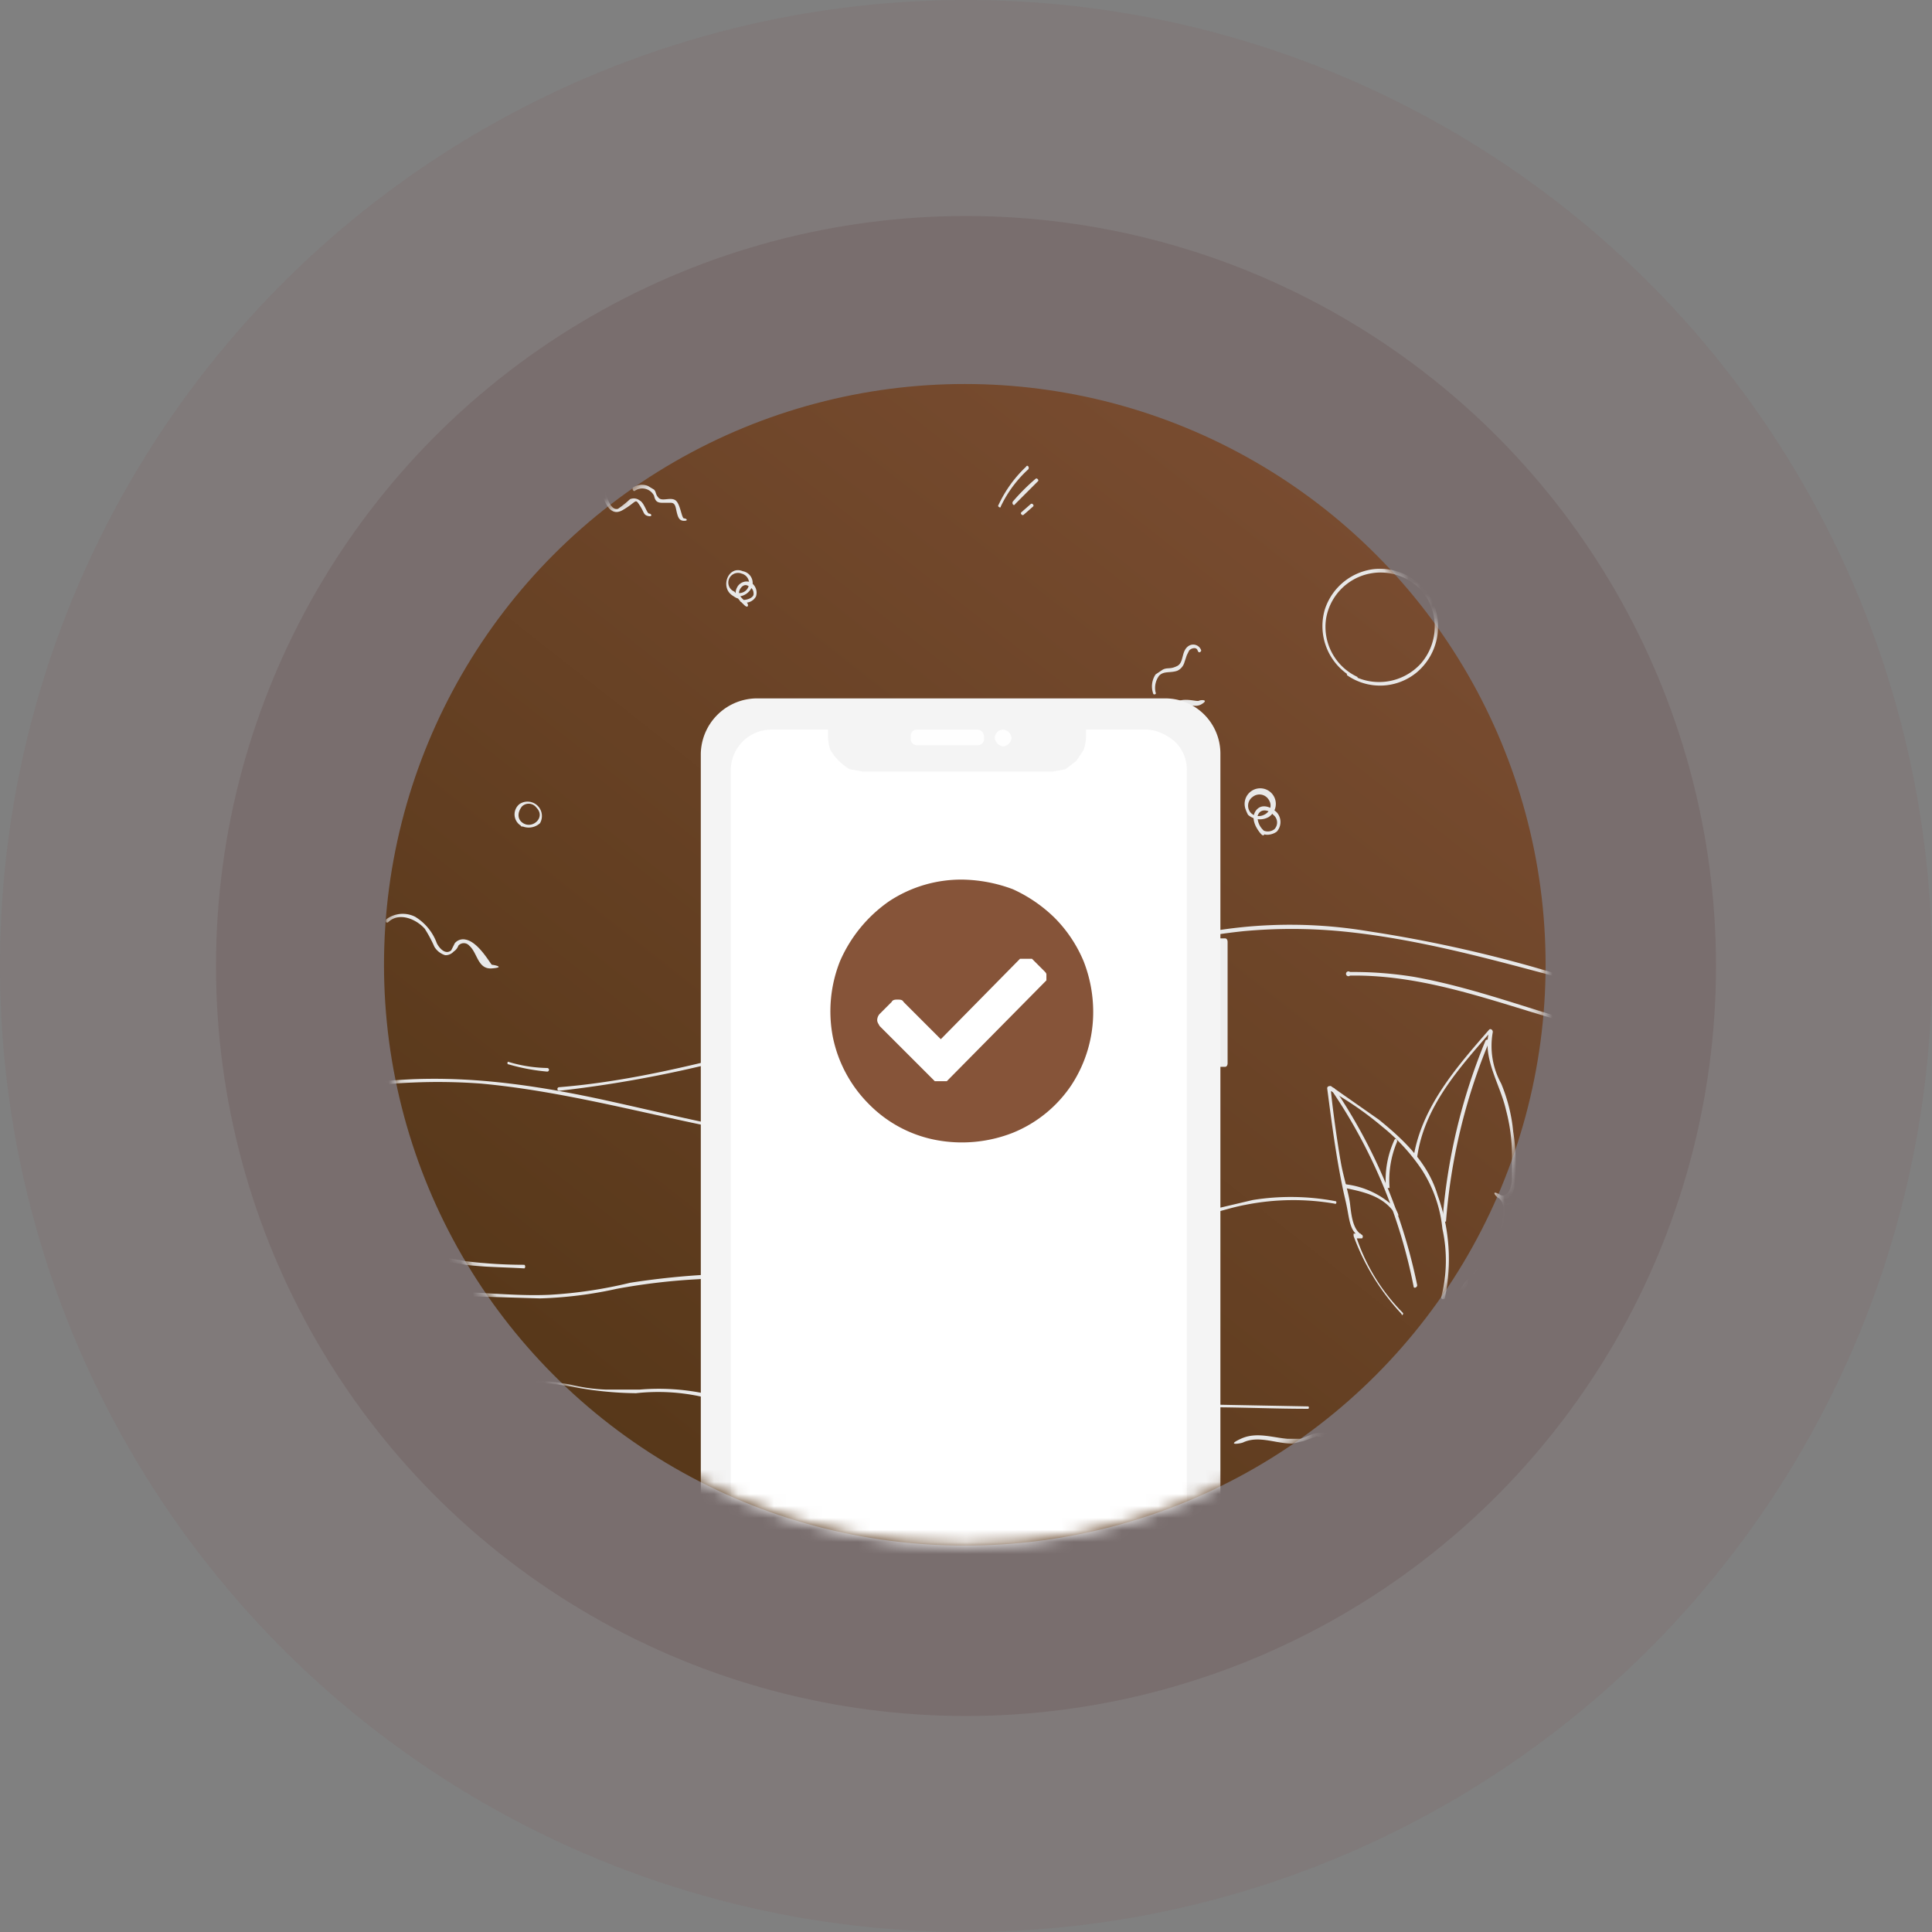 <svg id="Layer_1" data-name="Layer 1" xmlns="http://www.w3.org/2000/svg" xmlns:xlink="http://www.w3.org/1999/xlink" width="161" height="161" viewBox="0 0 161 161"><rect x="0" y="0" width="161" height="161" fill="#808080" stroke="none"/><defs><linearGradient id="linear-gradient" x1="389.51" y1="-33.04" x2="278.51" y2="-174.21" gradientTransform="matrix(1, 0, 0, -1, -156, 56)" gradientUnits="userSpaceOnUse"><stop offset="0" stop-color="#1a72dd"/><stop offset="1" stop-color="#244dbb"/></linearGradient><linearGradient id="linear-gradient-2" x1="389.51" y1="-33.04" x2="278.51" y2="-174.21" gradientTransform="matrix(1, 0, 0, -1, -156, 56)" gradientUnits="userSpaceOnUse"><stop offset="0" stop-color="#dfbb9d"/><stop offset="1" stop-color="#492f10"/></linearGradient><linearGradient id="linear-gradient-3" x1="389.51" y1="-33.04" x2="278.51" y2="-174.21" gradientTransform="matrix(1, 0, 0, -1, -254.06, -22.61)" gradientUnits="userSpaceOnUse"><stop offset="0" stop-color="#865439"/><stop offset="1" stop-color="#492f10"/></linearGradient><mask id="mask" x="19.88" y="32" width="121.2" height="96.84" maskUnits="userSpaceOnUse"><g transform="translate(-98.1 -78.6)"><g id="mask0_35_508" data-name="mask0 35 508"><circle cx="178.5" cy="159" r="48.4" style="fill:url(#linear-gradient)"/></g></g></mask><mask id="mask-2" x="32" y="32" width="96.84" height="114.39" maskUnits="userSpaceOnUse"><g transform="translate(-98.1 -78.6)"><g id="mask1_35_508" data-name="mask1 35 508"><circle cx="178.5" cy="159" r="48.4" style="fill:url(#linear-gradient-2)"/></g></g></mask></defs><circle cx="80.5" cy="80.5" r="80.5" style="fill:#7b0d0d;fill-opacity:0.05"/><circle cx="80.5" cy="80.5" r="62.5" style="fill:#400909;fill-opacity:0.1"/><circle cx="80.4" cy="80.4" r="48.4" style="fill:url(#linear-gradient-3)"/><g style="mask:url(#mask)"><path d="M215,188a16.3,16.3,0,0,1-3.9-6.4.3.3,0,0,0-.1.2h.6a.2.2,0,0,0,0-.3c-.8-.4-.9-1.8-1-2.6s-.5-2.1-.7-3.1-.7-4.3-.9-6.4h-.2a27.7,27.7,0,0,1,4.5,3.1,16.1,16.1,0,0,1,3.3,3.6,11.1,11.1,0,0,1,1.7,4.9,12.2,12.2,0,0,1-.1,5.7c0,.2.2.2.3.1a15.7,15.7,0,0,0-.6-8.6c-.8-2.7-2.8-4.6-4.9-6.3l-4-2.8c-.1,0-.3,0-.3.2.3,2.3.6,4.6,1,6.8s.5,2.3.7,3.4.3,1.8,1.1,2.2v-.3h-.6v.2a19.1,19.1,0,0,0,4,6.5C214.9,188.3,215.1,188.1,215,188Z" transform="translate(-98.1 -78.6)" style="fill:#e8e8e8"/><path d="M209.1,169.5a44.2,44.2,0,0,1,6.8,16.3c0,.2.3.1.3-.1a45.6,45.6,0,0,0-6.9-16.4C209.2,169.2,209,169.3,209.1,169.5Z" transform="translate(-98.1 -78.6)" style="fill:#e8e8e8"/><path d="M210.2,177.6c1.4.3,2.9.6,3.9,1.8s.3-.1.2-.2a7.1,7.1,0,0,0-4-1.9C210.1,177.2,210,177.5,210.2,177.6Z" transform="translate(-98.1 -78.6)" style="fill:#e8e8e8"/><path d="M213.9,177.6a8.2,8.2,0,0,1,.6-3.8c.1-.2-.1-.4-.2-.2a7.9,7.9,0,0,0-.7,4Z" transform="translate(-98.1 -78.6)" style="fill:#e8e8e8"/><path d="M216.2,175c.6-4.2,3.5-7.4,6.2-10.5h-.2c-.6,2.3.9,4.4,1.4,6.6a15,15,0,0,1,.5,3.7v1.8a2.8,2.8,0,0,1-.1.9c-.1.4-.5,1-1,.6l-.2.2c.9.5.6,1.7.4,2.4a4.6,4.6,0,0,1-1.1,2.7c-.9,1.1-2.2,1.9-2.6,3.4s.2.2.3.1c.5-1.8,2.4-2.6,3.2-4.3a8.2,8.2,0,0,0,.6-2.7c.1-.7,0-1.5-.6-1.8s-.3.1-.2.2a.8.8,0,0,0,1,.1,1.3,1.3,0,0,0,.5-1.1,16.2,16.2,0,0,0-.1-4.4,13.8,13.8,0,0,0-1-4,6.5,6.5,0,0,1-.7-4.3c0-.2-.2-.3-.3-.2-2.7,3.1-5.6,6.4-6.3,10.6C215.9,175.1,216.1,175.2,216.2,175Z" transform="translate(-98.1 -78.6)" style="fill:#e8e8e8"/><path d="M221.9,165.3a49,49,0,0,0-3.6,15.1h.3a48.4,48.4,0,0,1,3.6-15C222.2,165.2,222,165.2,221.9,165.3Z" transform="translate(-98.1 -78.6)" style="fill:#e8e8e8"/><path d="M195.2,180c2.3.5,4.5-.6,6.7-1a20.4,20.4,0,0,1,7.4-.1c.2.1.2-.2.1-.2a20,20,0,0,0-6.9-.1l-3.4.8a8.1,8.1,0,0,1-3.8.4C195.1,179.7,195,180,195.2,180Z" transform="translate(-98.1 -78.6)" style="fill:#e8e8e8"/><path d="M223.8,179.2a8.6,8.6,0,0,1,3.9.3l3.8.8a47.8,47.8,0,0,0,7.5.8c.2,0,.2-.2,0-.3a51.6,51.6,0,0,1-7.9-.8l-3.8-.8a8.8,8.8,0,0,0-3.6-.3C223.6,178.9,223.6,179.2,223.8,179.2Z" transform="translate(-98.1 -78.6)" style="fill:#e8e8e8"/><path d="M118.1,171.3c3.3-.7,6.6-1.6,10-2.1a48.6,48.6,0,0,1,10.1-.3c6.5.6,12.8,2.3,19.2,3.6a75.3,75.3,0,0,0,10.6,1.6.2.2,0,0,0,0-.3c-6.6-.4-13-2.1-19.4-3.5s-12.8-2.3-19.4-1.5a85.6,85.6,0,0,0-11.2,2.3C117.9,171.1,117.9,171.4,118.1,171.3Z" transform="translate(-98.1 -78.6)" style="fill:#e8e8e8"/><path d="M144.7,169.5a100.9,100.9,0,0,0,16.2-3.2l16.3-4.3,16.3-4.3a56.4,56.4,0,0,1,8.2-1.5,43.8,43.8,0,0,1,8.1,0c6.3.6,12.4,2.3,18.4,3.9.2.1.3-.2.1-.2a111.8,111.8,0,0,0-16.2-3.7,39.5,39.5,0,0,0-16.3.7l-8,2-8.2,2.2-16.5,4.4c-6.1,1.6-12.2,3.2-18.4,3.7A.1.1,0,1,0,144.7,169.5Z" transform="translate(-98.1 -78.6)" style="fill:#e8e8e8"/><path d="M129.6,186.3l6.9.3,6.6.2a34,34,0,0,0,6.4-.8,52.5,52.5,0,0,1,6.8-.8,62.6,62.6,0,0,1,7.5-.2c.2.1.2-.2,0-.2a65,65,0,0,0-13.2.7,37.4,37.4,0,0,1-6.7,1c-2.2.1-4.4-.1-6.6-.2l-7.7-.3A.1.1,0,1,0,129.6,186.3Z" transform="translate(-98.1 -78.6)" style="fill:#e8e8e8"/><path d="M126.7,192.2a12.1,12.1,0,0,1,4.2-5.3h-.2a16.4,16.4,0,0,1,1,3.8v-.2l-.7.2c-.1,0-.1.1-.1.2a2.4,2.4,0,0,1,.3,2c-.2.6-.8,1-1.1,1.4a10.7,10.7,0,0,0-1.6,2.7c-.1.2.2.3.3.1a11.1,11.1,0,0,1,2.2-3.4,1.8,1.8,0,0,0,.6-1.3,4.2,4.2,0,0,0-.4-1.6v.2l.7-.2c.1,0,.1-.1.1-.2a16.6,16.6,0,0,0-1.1-3.8h-.2a12,12,0,0,0-4.2,5.5C126.4,192.3,126.7,192.4,126.7,192.2Z" transform="translate(-98.1 -78.6)" style="fill:#e8e8e8"/><path d="M122.4,183.4a27.5,27.5,0,0,1,9.9-.2l4.6.8c1.6.2,3.3.2,4.9.3a.2.2,0,0,0,0-.3,40.3,40.3,0,0,1-4.9-.3l-5.1-.9a27.6,27.6,0,0,0-9.5.4C122.1,183.2,122.2,183.5,122.4,183.4Z" transform="translate(-98.1 -78.6)" style="fill:#e8e8e8"/><path d="M134.7,194.6a55.8,55.8,0,0,1,5.7-.8,26.4,26.4,0,0,1,5.6.4,29.4,29.4,0,0,0,5.1.5,16.8,16.8,0,0,1,5.5.3c.2,0,.2-.2.1-.3a18.9,18.9,0,0,0-5.3-.3h-2.8a14.5,14.5,0,0,1-2.9-.4,19.6,19.6,0,0,0-5.4-.3,55.4,55.4,0,0,0-5.7.7C134.5,194.3,134.5,194.6,134.7,194.6Z" transform="translate(-98.1 -78.6)" style="fill:#e8e8e8"/><path d="M186.1,196.8a94.7,94.7,0,0,1,10.6-.9c3.5-.1,6.9.1,10.4.1.1,0,.1-.2,0-.2l-10.6-.2a89.3,89.3,0,0,0-10.4.9A.2.2,0,0,0,186.1,196.8Z" transform="translate(-98.1 -78.6)" style="fill:#e8e8e8"/><path d="M201.7,198.8c1.3-.6,2.7.1,4.1.1l.9-.2,1.1-.4a14.9,14.9,0,0,0,2.1.2c.2-.1.1-.3-.1-.3s-1.5-.3-2.3-.1l-1,.4h-1.1c-1.3-.1-2.6-.6-3.9,0S201.5,198.9,201.7,198.8Z" transform="translate(-98.1 -78.6)" style="fill:#e8e8e8"/><path d="M220.6,188.5a17,17,0,0,1,7.1-.4,26.6,26.6,0,0,0,6.9.2c.1,0,.1-.3-.1-.3a28,28,0,0,1-7.1-.2,16,16,0,0,0-6.9.4C220.3,188.3,220.4,188.5,220.6,188.5Z" transform="translate(-98.1 -78.6)" style="fill:#e8e8e8"/><path d="M211.2,135a4.6,4.6,0,0,1-2.6-4.8,4.6,4.6,0,0,1,8.4-1.8,4.7,4.7,0,0,1-.5,5.5,4.7,4.7,0,0,1-6,.8.1.1,0,1,0-.1.2,4.8,4.8,0,0,0,5.8-.3,5,5,0,0,0,1.4-5.6,4.9,4.9,0,0,0-4.7-3,4.9,4.9,0,0,0-4.4,3.4,4.9,4.9,0,0,0,2.6,5.8C211.2,135.3,211.3,135.1,211.2,135Z" transform="translate(-98.1 -78.6)" style="fill:#e8e8e8"/><path d="M130.5,155.4c.9-.8,2.3-.2,3,.6a10.9,10.9,0,0,1,.8,1.5,1.6,1.6,0,0,0,.9.7.9.9,0,0,0,.7-.3,1,1,0,0,0,.4-.5.6.6,0,0,1,.9,0c.7.6.7,2,1.9,1.9s.1-.3,0-.3-1.1-1.9-2.2-2.1a.9.9,0,0,0-.9.3l-.3.6c-.5.4-1-.2-1.2-.6a4.3,4.3,0,0,0-1.8-2.2,2.3,2.3,0,0,0-2.4.2C130.2,155.4,130.3,155.6,130.5,155.4Z" transform="translate(-98.1 -78.6)" style="fill:#e8e8e8"/><path d="M193.4,142.9a1.8,1.8,0,0,1-.1-1.6c.4-.5.9-.3,1.3-.4a1.8,1.8,0,0,0,1.1-1.3c.2-.6,0-1.5.4-2.1s1.4.2,2.1-.2,0-.4-.2-.3-1.5-.4-2.1.3-.3,1.4-.4,2.1a1.7,1.7,0,0,1-.8,1.2c-.4.2-.9,0-1.2.2s-.6,1.5-.3,2.1S193.5,143,193.4,142.9Z" transform="translate(-98.1 -78.6)" style="fill:#e8e8e8"/><path d="M194.4,136.3a1.7,1.7,0,0,1,.3-1.4c.4-.4.9-.2,1.5-.4a1.1,1.1,0,0,0,.6-.7l.2-.6.2-.4c.2-.2.6-.3.7,0s.3.1.3,0a.7.7,0,0,0-1-.4c-.7.4-.4,1.4-1,1.7s-.8.1-1.2.3l-.6.4a1.8,1.8,0,0,0-.2,1.6C194.2,136.5,194.5,136.5,194.4,136.3Z" transform="translate(-98.1 -78.6)" style="fill:#e8e8e8"/><path d="M202.3,146.3a.9.9,0,0,1,.2-1.3.9.9,0,0,1,1.3.2c.7,1-.8,1.9-1.5,1.1s-.3,0-.2.2a1.5,1.5,0,0,0,1.7.2,1.3,1.3,0,1,0-1.7-.3A.1.1,0,1,0,202.3,146.3Z" transform="translate(-98.1 -78.6)" style="fill:#e8e8e8"/><path d="M203.4,147.8a1.5,1.5,0,0,1-.5-1.2c.2-.7,1-.5,1.3-.1a.8.8,0,0,1,.1,1.2.9.9,0,0,1-1.1,0,.1.1,0,1,0-.1.2c.3.4,1,.3,1.4,0a1.2,1.2,0,0,0,0-1.6c-.4-.4-1.2-.8-1.7-.2s-.1,1.4.3,1.9S203.5,148,203.4,147.8Z" transform="translate(-98.1 -78.6)" style="fill:#e8e8e8"/><path d="M140.5,167.3a16.5,16.5,0,0,0,3.2.6.1.1,0,1,0,0-.3,11.9,11.9,0,0,1-3.2-.5C140.4,167,140.3,167.3,140.5,167.3Z" transform="translate(-98.1 -78.6)" style="fill:#e8e8e8"/><path d="M210.6,159.9c6.4-.1,12.3,2.3,18.4,4a43.9,43.9,0,0,0,5.2,1.3c.1.1.2-.2,0-.2-6.2-1.3-12.1-3.9-18.3-5a31.5,31.5,0,0,0-5.3-.4A.2.2,0,1,0,210.6,159.9Z" transform="translate(-98.1 -78.6)" style="fill:#e8e8e8"/><path d="M148.1,119.3c.3.8.7,2.5,1.9,1.8s1-1,1.4-.4.3.8.7.9.3-.2.1-.2-.4-.9-.8-1.1a.8.8,0,0,0-.8-.1,8.7,8.7,0,0,1-1,.8c-.7.2-1-1.3-1.2-1.8S148,119.1,148.1,119.3Z" transform="translate(-98.1 -78.6)" style="fill:#e8e8e8"/><path d="M151,119.5a1.1,1.1,0,0,1,1.6.4c.1.4.2.6.7.6h.7c.4,0,.4.4.5.8s.2.7.6.7.2-.2,0-.2-.3-1.2-.7-1.5-1.1.1-1.4-.2-.2-.5-.4-.7l-.5-.3a1.3,1.3,0,0,0-1.2.1C150.7,119.3,150.9,119.6,151,119.5Z" transform="translate(-98.1 -78.6)" style="fill:#e8e8e8"/><path d="M159.4,128.3a1.3,1.3,0,0,0,1.4-.9,1,1,0,0,0-.8-1.2c-1.2-.5-1.9,1.3-.9,2s.3-.2.2-.3a.8.8,0,0,1,.6-1.5.8.8,0,0,1-.4,1.6C159.3,128,159.2,128.3,159.4,128.3Z" transform="translate(-98.1 -78.6)" style="fill:#e8e8e8"/><path d="M160.3,128.8c-.2-.2-.5-.4-.6-.7s.3-.9.7-.7.5.4.5.7-.5.5-.9.5-.2.2,0,.2a1,1,0,0,0,1.1-.5,1,1,0,0,0-.5-1.2.9.9,0,0,0-1.1.5c-.3.6.2,1,.6,1.4S160.5,128.9,160.3,128.8Z" transform="translate(-98.1 -78.6)" style="fill:#e8e8e8"/><path d="M141.7,147.2c-.5-.3-.5-.9-.1-1.4a.8.8,0,0,1,1.2.1c.8.8-.3,1.8-1.1,1.3s-.3.1-.2.2a1.4,1.4,0,0,0,1.6-.2,1.2,1.2,0,0,0-1.7-1.6,1.1,1.1,0,0,0,.1,1.8C141.6,147.6,141.8,147.4,141.7,147.2Z" transform="translate(-98.1 -78.6)" style="fill:#e8e8e8"/><path d="M181.5,120.8a10,10,0,0,1,2.3-3.1c.1-.2-.1-.4-.2-.2a10.4,10.4,0,0,0-2.3,3.2C181.2,120.8,181.5,121,181.5,120.8Z" transform="translate(-98.1 -78.6)" style="fill:#e8e8e8"/><path d="M182.7,120.6l1.9-1.9c.1-.1-.1-.3-.2-.2a17,17,0,0,0-1.9,1.9C182.4,120.6,182.6,120.8,182.7,120.6Z" transform="translate(-98.1 -78.6)" style="fill:#e8e8e8"/><path d="M183.4,121.5l.8-.7c.1-.1-.1-.3-.2-.2l-.8.7C183.1,121.4,183.3,121.6,183.4,121.5Z" transform="translate(-98.1 -78.6)" style="fill:#e8e8e8"/></g><g style="mask:url(#mask-2)"><path d="M200.2,156.8h-.8a.3.3,0,0,0-.3.3v10.1a.3.3,0,0,0,.3.3h.8c.1,0,.2-.1.2-.3V157.1C200.4,156.9,200.3,156.8,200.2,156.8Z" transform="translate(-98.1 -78.6)" style="fill:#ededed"/><path d="M195.3,136.8H161.1a4.7,4.7,0,0,0-4.6,4.6v79a4.7,4.7,0,0,0,4.6,4.6h34.2a4.6,4.6,0,0,0,4.5-4.6v-79A4.6,4.6,0,0,0,195.3,136.8Z" transform="translate(-98.1 -78.6)" style="fill:#f4f4f4"/><path d="M193.6,139.4h-5v.6a3.6,3.6,0,0,1-.2,1.1l-.6.9-.9.7-1.1.2H170l-1.1-.2a4.6,4.6,0,0,1-1.6-1.6,3.6,3.6,0,0,1-.2-1.1v-.6h-4.6a3.4,3.4,0,0,0-3.5,3.5v76.7a3.4,3.4,0,0,0,3.5,3.4h31.1a3.4,3.4,0,0,0,3.4-3.4V142.9a3.2,3.2,0,0,0-1-2.5,4.1,4.1,0,0,0-1.1-.7,3.1,3.1,0,0,0-1.3-.3Z" transform="translate(-98.1 -78.6)" style="fill:#fff"/><path d="M179.6,139.4h-5.1a.5.5,0,0,0-.5.5v.3a.5.5,0,0,0,.5.5h5.1a.5.5,0,0,0,.5-.5v-.3A.6.6,0,0,0,179.6,139.4Z" transform="translate(-98.1 -78.6)" style="fill:#fefefe"/><path d="M181.7,140.8a.8.8,0,0,0,.7-.7.8.8,0,0,0-.7-.7.7.7,0,0,0-.7.7A.8.8,0,0,0,181.7,140.8Z" transform="translate(-98.1 -78.6)" style="fill:#fefefe"/><path d="M178.4,190.2a8.2,8.2,0,1,0-8.2-8.2A8.2,8.2,0,0,0,178.4,190.2Z" transform="translate(-98.1 -78.6)" style="fill:#fff"/><path d="M189.2,162.9a11.1,11.1,0,0,1-1.8,6.1,10.7,10.7,0,0,1-4.9,4,11.6,11.6,0,0,1-6.4.6,10.6,10.6,0,0,1-5.6-3,11,11,0,0,1-3-5.6,11.3,11.3,0,0,1,.6-6.3,11.8,11.8,0,0,1,4.1-5,10.9,10.9,0,0,1,6.1-1.8,12.5,12.5,0,0,1,4.2.8,12.1,12.1,0,0,1,3.5,2.4,11.3,11.3,0,0,1,2.4,3.6A11.6,11.6,0,0,1,189.2,162.9ZM177,168.7l8.1-8.2.2-.2v-.5c0-.1-.1-.2-.2-.3l-1-1h-1l-6.6,6.7-3.1-3.1c-.1-.2-.3-.2-.5-.2s-.4,0-.5.2l-1,1a.8.8,0,0,0-.2.5c0,.2.1.3.2.5l4.6,4.6h1Z" transform="translate(-98.1 -78.6)" style="fill:#865439"/></g></svg>